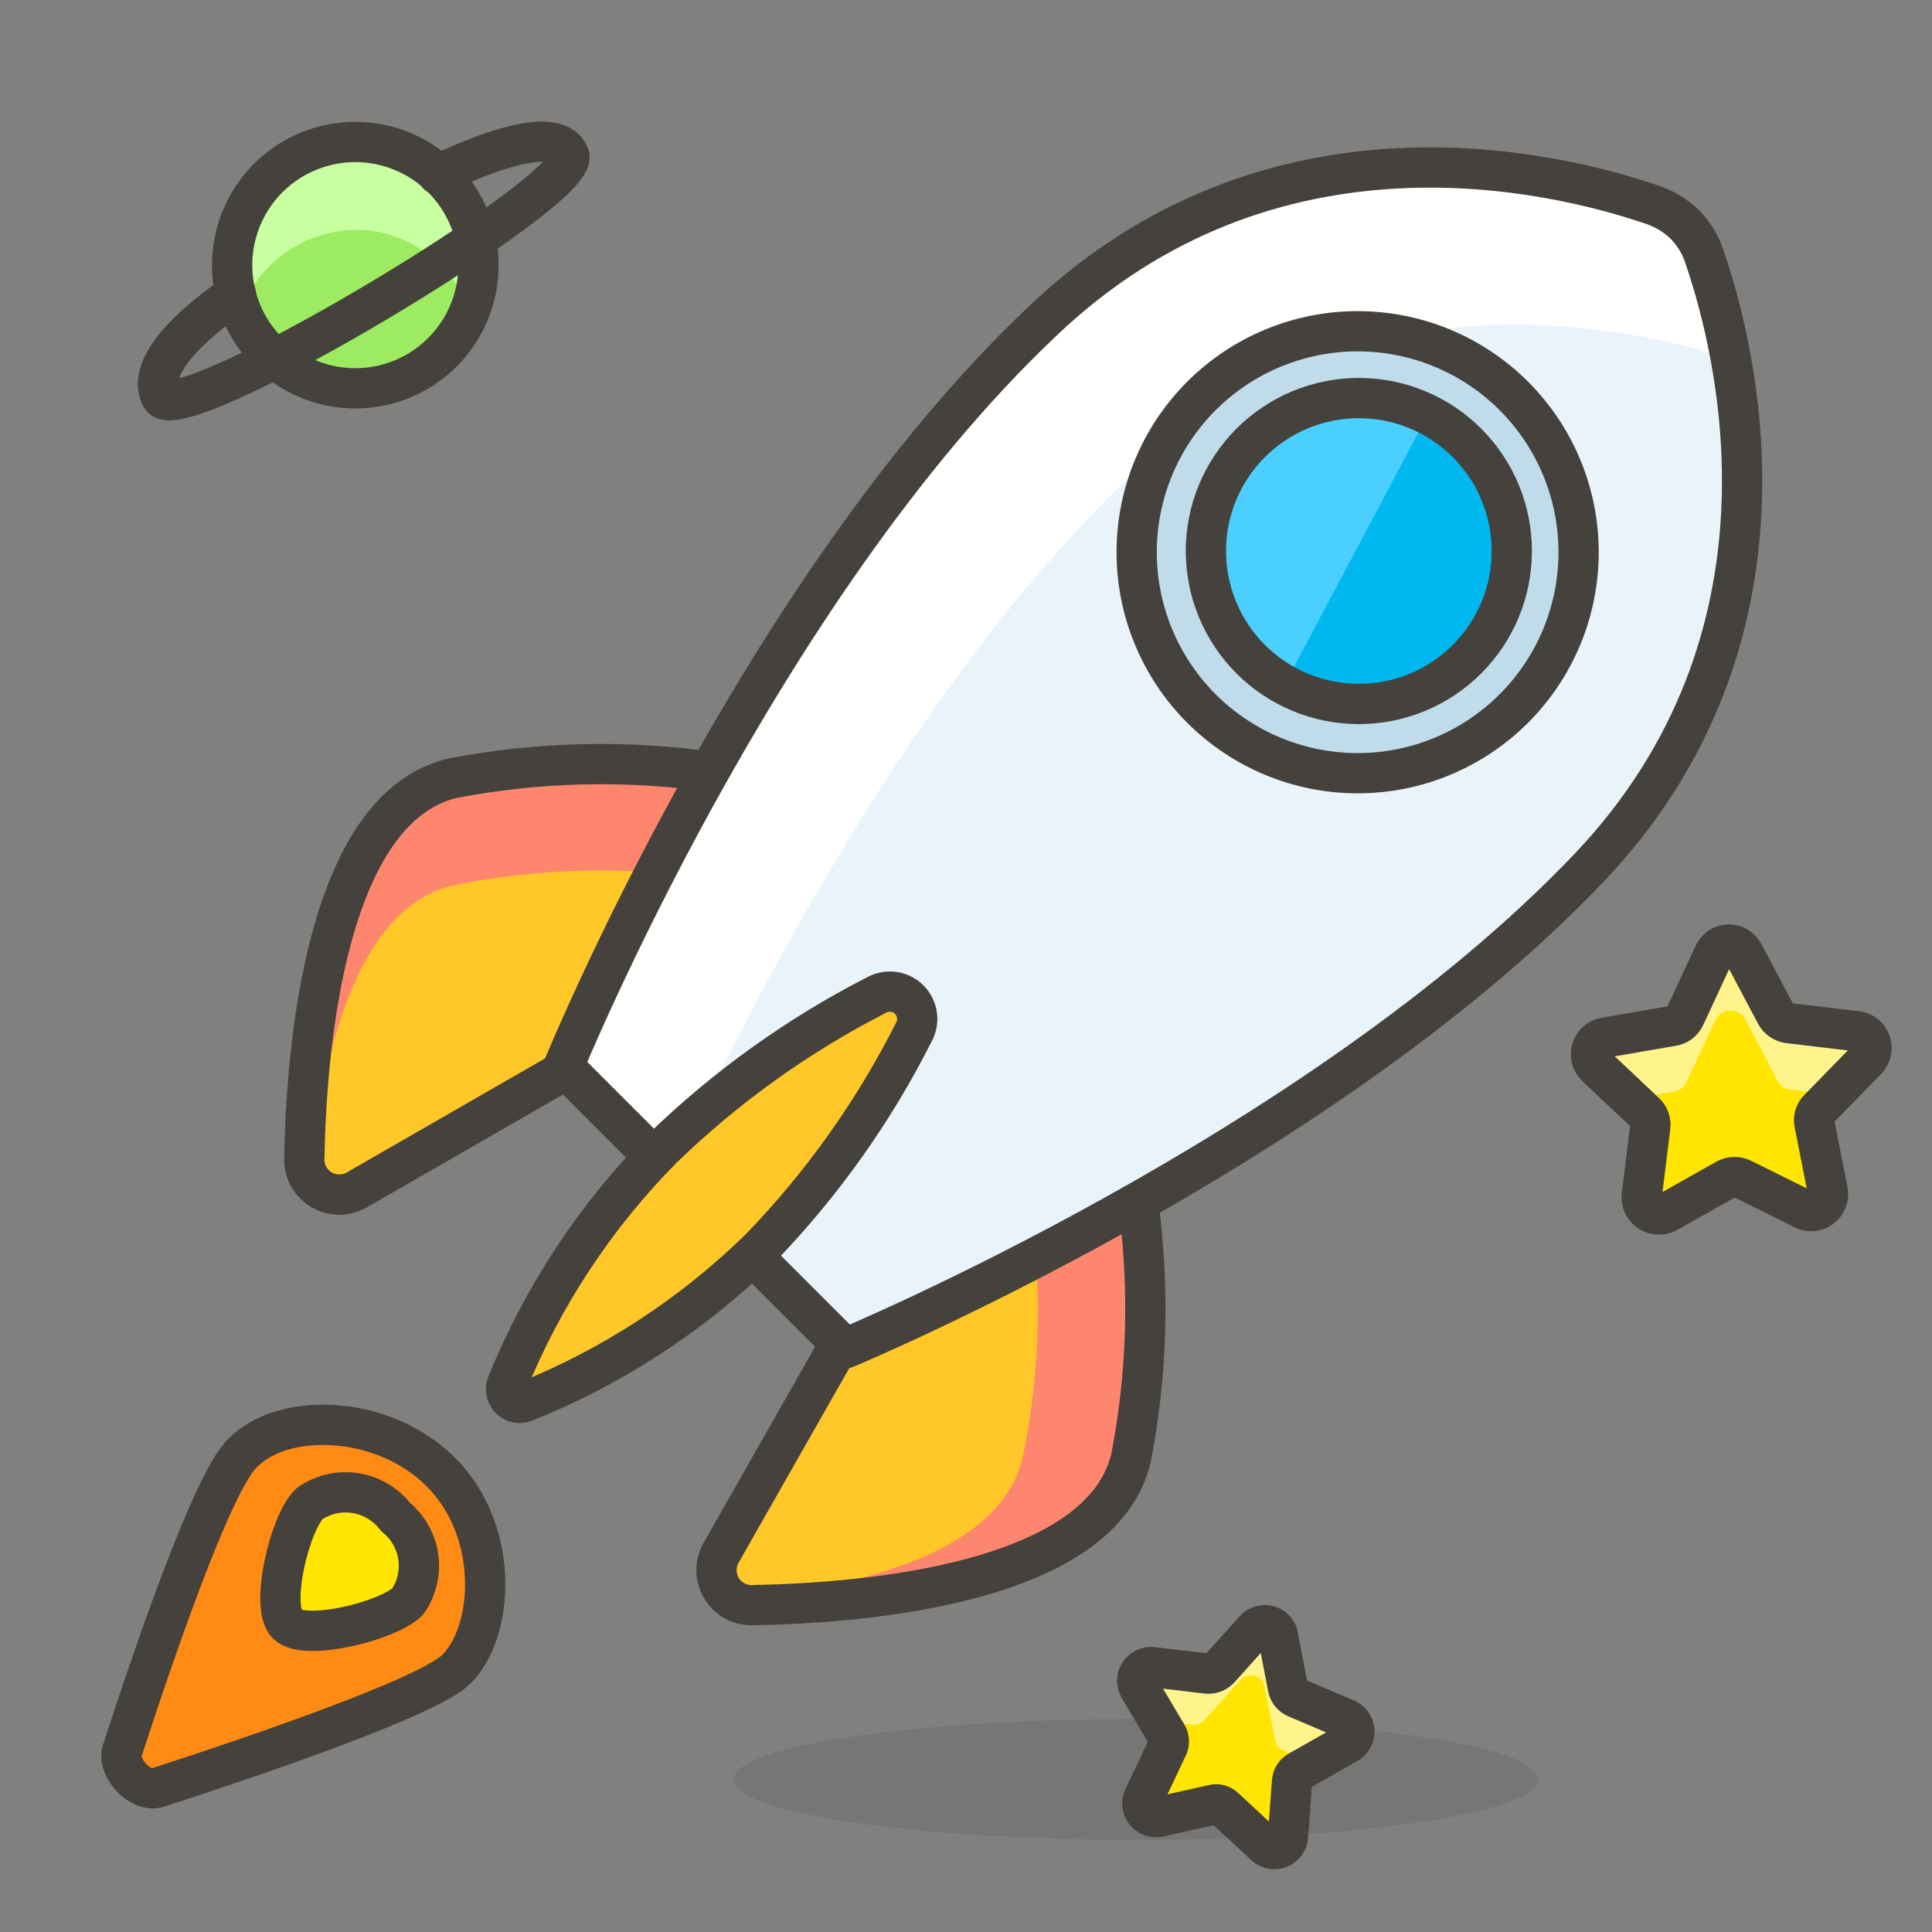 <svg width="48" height="48" viewBox="0 0 48 48" fill="none" xmlns="http://www.w3.org/2000/svg">
<rect x="0" y="0" width="48" height="48" fill="#808080" stroke="none"/>
<path d="M14.05 26.58L19.72 19.58C16.938 18.877 14.036 18.795 11.22 19.34C8.1 20.11 7.61 26 7.56 28.79C7.556 28.945 7.594 29.098 7.67 29.233C7.745 29.368 7.855 29.481 7.989 29.559C8.122 29.638 8.274 29.679 8.429 29.68C8.584 29.68 8.736 29.638 8.87 29.56L14.05 26.58Z" fill="#FFC727"/>
<path d="M11.24 22C13.42 21.552 15.664 21.508 17.86 21.87L19.72 19.59C16.938 18.887 14.036 18.805 11.22 19.35C8.1 20.11 7.61 26 7.56 28.79C7.557 28.961 7.606 29.128 7.7 29.27C8 26.33 8.79 22.61 11.24 22Z" fill="#FF866E"/>
<path d="M14.05 26.58L19.72 19.58C16.938 18.877 14.036 18.795 11.22 19.34C8.1 20.11 7.61 26 7.56 28.79C7.556 28.945 7.594 29.098 7.67 29.233C7.745 29.368 7.855 29.481 7.989 29.559C8.122 29.638 8.274 29.679 8.429 29.68C8.584 29.68 8.736 29.638 8.87 29.56L14.05 26.58Z" stroke="#45413C" stroke-linecap="round" stroke-linejoin="round"/>
<path d="M20.86 33.4L27.86 27.73C28.563 30.508 28.645 33.407 28.1 36.22C27.37 39.34 21.52 39.83 18.69 39.88C18.535 39.883 18.383 39.846 18.247 39.77C18.112 39.695 17.999 39.585 17.921 39.451C17.842 39.318 17.801 39.166 17.801 39.011C17.801 38.856 17.842 38.704 17.92 38.57L20.86 33.4Z" fill="#FFC727"/>
<path d="M25.41 36.21C25.863 34.027 25.908 31.779 25.54 29.58L27.82 27.73C28.522 30.508 28.604 33.407 28.06 36.22C27.33 39.34 21.48 39.83 18.65 39.88C18.48 39.881 18.313 39.833 18.17 39.74C21.11 39.48 24.83 38.65 25.41 36.21Z" fill="#FF866E"/>
<path d="M20.86 33.4L27.86 27.73C28.563 30.508 28.645 33.407 28.1 36.22C27.37 39.34 21.52 39.83 18.69 39.88C18.535 39.883 18.383 39.846 18.247 39.77C18.112 39.695 17.999 39.585 17.921 39.451C17.842 39.318 17.801 39.166 17.801 39.011C17.801 38.856 17.842 38.704 17.92 38.57L20.86 33.4Z" stroke="#45413C" stroke-linecap="round" stroke-linejoin="round"/>
<path d="M39.48 21.56C44.9 15.86 43.19 8.83 42.34 6.36C42.242 6.066 42.078 5.799 41.86 5.58C41.641 5.366 41.378 5.203 41.09 5.1C38.62 4.25 31.58 2.54 25.88 8C18.84 14.66 14 26.5 14 26.5L21 33.5C21 33.5 32.78 28.6 39.48 21.56Z" fill="#E8F4FA"/>
<path d="M28.05 11.87C33.58 6.6 40.36 8.07 43.05 8.93C42.896 8.058 42.675 7.198 42.39 6.36C42.288 6.062 42.117 5.793 41.891 5.574C41.665 5.355 41.391 5.193 41.09 5.1C38.62 4.25 31.58 2.54 25.88 8C18.84 14.66 14 26.5 14 26.5L16.69 29.19C18.12 26 22.37 17.27 28.05 11.87Z" fill="white"/>
<path d="M39.48 21.56C44.9 15.86 43.19 8.83 42.34 6.36C42.242 6.066 42.078 5.799 41.86 5.58C41.641 5.366 41.378 5.203 41.09 5.1C38.62 4.25 31.58 2.54 25.88 8C18.84 14.66 14 26.5 14 26.5L21 33.5C21 33.5 32.78 28.6 39.48 21.56Z" stroke="#45413C" stroke-linecap="round" stroke-linejoin="round"/>
<path opacity="0.15" d="M18.22 44.21C18.22 44.608 19.273 44.989 21.149 45.271C23.024 45.552 25.568 45.71 28.22 45.71C30.872 45.71 33.415 45.552 35.291 45.271C37.166 44.989 38.22 44.608 38.22 44.21C38.22 43.812 37.166 43.431 35.291 43.149C33.415 42.868 30.872 42.71 28.22 42.71C25.568 42.71 23.024 42.868 21.149 43.149C19.273 43.431 18.22 43.812 18.22 44.21Z" fill="#45413C"/>
<path d="M22.7 25.65C22.773 25.521 22.802 25.372 22.782 25.226C22.762 25.079 22.695 24.943 22.591 24.837C22.487 24.732 22.352 24.664 22.206 24.643C22.059 24.622 21.91 24.649 21.78 24.72C19.832 25.717 18.043 26.998 16.47 28.52C14.805 30.198 13.489 32.19 12.6 34.38C12.573 34.442 12.566 34.51 12.578 34.577C12.59 34.643 12.622 34.704 12.669 34.753C12.716 34.801 12.777 34.834 12.843 34.848C12.909 34.862 12.978 34.855 13.04 34.83C15.227 33.953 17.219 32.651 18.9 31C20.428 29.418 21.709 27.614 22.7 25.65Z" fill="#FFC727" stroke="#45413C" stroke-linecap="round" stroke-linejoin="round"/>
<path d="M28.24 13.72C28.24 15.176 28.819 16.572 29.848 17.602C30.878 18.632 32.274 19.21 33.73 19.21C35.186 19.21 36.583 18.632 37.612 17.602C38.642 16.572 39.22 15.176 39.22 13.72C39.22 12.264 38.642 10.867 37.612 9.838C36.583 8.808 35.186 8.23 33.73 8.23C32.274 8.23 30.878 8.808 29.848 9.838C28.819 10.867 28.24 12.264 28.24 13.72Z" fill="#C0DCEB" stroke="#45413C" stroke-linecap="round" stroke-linejoin="round"/>
<path d="M29.96 13.69C29.96 14.189 30.058 14.683 30.249 15.144C30.44 15.605 30.72 16.024 31.073 16.377C31.426 16.73 31.845 17.01 32.306 17.201C32.767 17.392 33.261 17.49 33.76 17.49C34.259 17.49 34.753 17.392 35.214 17.201C35.675 17.01 36.094 16.73 36.447 16.377C36.8 16.024 37.08 15.605 37.271 15.144C37.462 14.683 37.56 14.189 37.56 13.69C37.56 13.191 37.462 12.697 37.271 12.236C37.08 11.775 36.8 11.356 36.447 11.003C36.094 10.65 35.675 10.37 35.214 10.179C34.753 9.988 34.259 9.89 33.76 9.89C33.261 9.89 32.767 9.988 32.306 10.179C31.845 10.37 31.426 10.65 31.073 11.003C30.72 11.356 30.44 11.775 30.249 12.236C30.058 12.697 29.96 13.191 29.96 13.69Z" fill="#00B8F0"/>
<path d="M31.07 11C30.716 11.353 30.436 11.772 30.244 12.234C30.053 12.695 29.954 13.19 29.954 13.69C29.954 14.19 30.053 14.684 30.244 15.146C30.436 15.608 30.716 16.027 31.07 16.38C31.324 16.624 31.61 16.832 31.92 17L35.47 10.31C34.758 9.943 33.948 9.812 33.157 9.936C32.366 10.06 31.635 10.432 31.07 11Z" fill="#4ACFFF"/>
<path d="M29.96 13.69C29.96 14.189 30.058 14.683 30.249 15.144C30.44 15.605 30.72 16.024 31.073 16.377C31.426 16.73 31.845 17.01 32.306 17.201C32.767 17.392 33.261 17.49 33.76 17.49C34.259 17.49 34.753 17.392 35.214 17.201C35.675 17.01 36.094 16.73 36.447 16.377C36.8 16.024 37.08 15.605 37.271 15.144C37.462 14.683 37.56 14.189 37.56 13.69C37.56 13.191 37.462 12.697 37.271 12.236C37.08 11.775 36.8 11.356 36.447 11.003C36.094 10.65 35.675 10.37 35.214 10.179C34.753 9.988 34.259 9.89 33.76 9.89C33.261 9.89 32.767 9.988 32.306 10.179C31.845 10.37 31.426 10.65 31.073 11.003C30.72 11.356 30.44 11.775 30.249 12.236C30.058 12.697 29.96 13.191 29.96 13.69Z" stroke="#45413C" stroke-linecap="round" stroke-linejoin="round"/>
<path d="M11.34 41.47C10.64 42.17 6.18 43.68 3.92 44.41C3.5 44.55 2.92 43.94 3.03 43.52C3.76 41.27 5.27 36.81 6.03 36.1C6.98 35.1 9.46 35.1 10.94 36.56C12.42 38.02 12.29 40.52 11.34 41.47Z" fill="#FF8A14" stroke="#45413C" stroke-linecap="round" stroke-linejoin="round"/>
<path d="M10.13 39.79C9.63 40.28 7.56 40.79 7.13 40.35C6.7 39.91 7.2 37.81 7.7 37.35C8.031 37.124 8.437 37.033 8.833 37.096C9.229 37.16 9.586 37.372 9.83 37.69C10.136 37.938 10.336 38.292 10.392 38.681C10.447 39.071 10.354 39.467 10.13 39.79Z" fill="#FFE500" stroke="#45413C" stroke-linecap="round" stroke-linejoin="round"/>
<path d="M43.32 23.69L44.12 25.2C44.151 25.26 44.197 25.311 44.253 25.349C44.309 25.387 44.373 25.412 44.44 25.42L46.13 25.62C46.208 25.63 46.281 25.66 46.342 25.709C46.403 25.759 46.449 25.824 46.475 25.897C46.501 25.971 46.506 26.051 46.489 26.127C46.472 26.204 46.434 26.274 46.38 26.33L45.19 27.55C45.141 27.597 45.105 27.656 45.086 27.721C45.066 27.785 45.064 27.854 45.08 27.92L45.41 29.59C45.424 29.666 45.418 29.745 45.391 29.817C45.363 29.89 45.317 29.953 45.256 30.001C45.195 30.048 45.122 30.078 45.045 30.087C44.968 30.095 44.89 30.083 44.82 30.05L43.29 29.29C43.229 29.26 43.162 29.244 43.095 29.244C43.027 29.244 42.96 29.26 42.9 29.29L41.41 30.13C41.341 30.165 41.264 30.18 41.187 30.174C41.11 30.169 41.036 30.143 40.972 30.099C40.909 30.055 40.858 29.995 40.826 29.924C40.794 29.854 40.782 29.777 40.79 29.7L41 28C41.009 27.934 41.002 27.867 40.979 27.804C40.957 27.741 40.919 27.685 40.87 27.64L39.66 26.5C39.603 26.447 39.562 26.379 39.541 26.304C39.521 26.229 39.521 26.15 39.543 26.075C39.565 26.001 39.607 25.934 39.665 25.881C39.722 25.829 39.793 25.794 39.87 25.78L41.55 25.49C41.616 25.48 41.679 25.454 41.734 25.414C41.788 25.374 41.831 25.321 41.86 25.26L42.58 23.71C42.611 23.639 42.662 23.579 42.726 23.536C42.791 23.492 42.866 23.469 42.944 23.466C43.021 23.464 43.097 23.484 43.164 23.524C43.231 23.563 43.285 23.621 43.32 23.69Z" fill="#FFE500"/>
<path d="M40.53 27.31L41.59 27.12C41.657 27.111 41.72 27.085 41.774 27.045C41.829 27.005 41.872 26.951 41.9 26.89L42.62 25.34C42.655 25.27 42.708 25.212 42.775 25.171C42.841 25.131 42.917 25.109 42.995 25.109C43.072 25.109 43.149 25.131 43.215 25.171C43.281 25.212 43.335 25.27 43.37 25.34L44.16 26.85C44.191 26.91 44.237 26.961 44.293 26.999C44.349 27.037 44.413 27.062 44.48 27.07L45.55 27.2L46.38 26.35C46.434 26.294 46.472 26.224 46.489 26.147C46.506 26.071 46.501 25.991 46.475 25.917C46.449 25.843 46.403 25.778 46.342 25.729C46.281 25.68 46.208 25.649 46.13 25.64L44.44 25.44C44.373 25.432 44.309 25.407 44.253 25.369C44.197 25.331 44.151 25.28 44.12 25.22L43.32 23.71C43.286 23.64 43.234 23.581 43.169 23.54C43.103 23.498 43.027 23.477 42.95 23.477C42.872 23.477 42.797 23.498 42.731 23.54C42.666 23.581 42.613 23.64 42.58 23.71L41.86 25.26C41.831 25.321 41.788 25.374 41.734 25.414C41.679 25.454 41.616 25.48 41.55 25.49L39.87 25.78C39.793 25.794 39.722 25.829 39.665 25.881C39.607 25.933 39.565 26.001 39.543 26.075C39.521 26.15 39.521 26.229 39.541 26.304C39.562 26.379 39.603 26.447 39.66 26.5L40.53 27.31Z" fill="#FFF48C"/>
<path d="M43.32 23.69L44.12 25.2C44.151 25.26 44.197 25.311 44.253 25.349C44.309 25.387 44.373 25.412 44.44 25.42L46.13 25.62C46.208 25.63 46.281 25.66 46.342 25.709C46.403 25.759 46.449 25.824 46.475 25.897C46.501 25.971 46.506 26.051 46.489 26.127C46.472 26.204 46.434 26.274 46.38 26.33L45.19 27.55C45.141 27.597 45.105 27.656 45.086 27.721C45.066 27.785 45.064 27.854 45.08 27.92L45.41 29.59C45.424 29.666 45.418 29.745 45.391 29.817C45.363 29.89 45.317 29.953 45.256 30.001C45.195 30.048 45.122 30.078 45.045 30.087C44.968 30.095 44.89 30.083 44.82 30.05L43.29 29.29C43.229 29.26 43.162 29.244 43.095 29.244C43.027 29.244 42.96 29.26 42.9 29.29L41.41 30.13C41.341 30.165 41.264 30.18 41.187 30.174C41.11 30.169 41.036 30.143 40.972 30.099C40.909 30.055 40.858 29.995 40.826 29.924C40.794 29.854 40.782 29.777 40.79 29.7L41 28C41.009 27.934 41.002 27.867 40.979 27.804C40.957 27.741 40.919 27.685 40.87 27.64L39.66 26.5C39.603 26.447 39.562 26.379 39.541 26.304C39.521 26.229 39.521 26.15 39.543 26.075C39.565 26.001 39.607 25.934 39.665 25.881C39.722 25.829 39.793 25.794 39.87 25.78L41.55 25.49C41.616 25.48 41.679 25.454 41.734 25.414C41.788 25.374 41.831 25.321 41.86 25.26L42.58 23.71C42.611 23.639 42.662 23.579 42.726 23.536C42.791 23.492 42.866 23.469 42.944 23.466C43.021 23.464 43.097 23.484 43.164 23.524C43.231 23.563 43.285 23.621 43.32 23.69Z" stroke="#45413C" stroke-linecap="round" stroke-linejoin="round"/>
<path d="M31.74 40.59L32 41.94C32.012 41.993 32.037 42.042 32.071 42.084C32.106 42.125 32.15 42.158 32.2 42.18L33.47 42.72C33.524 42.749 33.569 42.792 33.601 42.845C33.633 42.898 33.65 42.959 33.65 43.02C33.65 43.082 33.633 43.142 33.601 43.195C33.569 43.248 33.524 43.291 33.47 43.32L32.27 44C32.222 44.026 32.181 44.063 32.151 44.108C32.121 44.154 32.104 44.206 32.1 44.26L32 45.63C31.994 45.694 31.971 45.754 31.933 45.805C31.895 45.856 31.843 45.895 31.783 45.918C31.724 45.941 31.659 45.947 31.597 45.935C31.534 45.923 31.476 45.893 31.43 45.85L30.43 44.92C30.392 44.881 30.344 44.852 30.291 44.838C30.238 44.824 30.182 44.825 30.13 44.84L28.79 45.14C28.729 45.153 28.665 45.148 28.606 45.127C28.547 45.106 28.496 45.069 28.456 45.021C28.417 44.972 28.392 44.914 28.384 44.852C28.375 44.79 28.384 44.727 28.41 44.67L29 43.42C29.027 43.373 29.041 43.319 29.041 43.265C29.041 43.211 29.027 43.157 29 43.11L28.3 41.93C28.268 41.876 28.252 41.814 28.253 41.751C28.254 41.688 28.273 41.626 28.308 41.573C28.342 41.52 28.39 41.478 28.447 41.451C28.504 41.424 28.567 41.413 28.63 41.42L29.99 41.58C30.045 41.585 30.1 41.577 30.152 41.558C30.204 41.539 30.251 41.509 30.29 41.47L31.19 40.47C31.23 40.432 31.279 40.404 31.332 40.389C31.386 40.374 31.442 40.372 31.497 40.384C31.551 40.396 31.601 40.421 31.644 40.457C31.686 40.493 31.719 40.539 31.74 40.59Z" fill="#FFE500"/>
<path d="M28.76 42.75L29.62 42.85C29.675 42.857 29.731 42.85 29.783 42.831C29.835 42.812 29.882 42.781 29.92 42.74L30.82 41.74C30.861 41.692 30.915 41.656 30.975 41.637C31.035 41.618 31.1 41.617 31.161 41.632C31.222 41.648 31.278 41.68 31.322 41.726C31.366 41.771 31.396 41.828 31.41 41.89L31.68 43.24C31.688 43.293 31.71 43.343 31.743 43.385C31.776 43.427 31.82 43.46 31.87 43.48L32.67 43.82L33.51 43.35C33.564 43.321 33.609 43.278 33.641 43.225C33.673 43.172 33.69 43.111 33.69 43.05C33.69 42.988 33.673 42.928 33.641 42.875C33.609 42.822 33.564 42.779 33.51 42.75L32.24 42.21C32.19 42.188 32.146 42.155 32.111 42.113C32.077 42.072 32.052 42.023 32.04 41.97L31.77 40.62C31.756 40.559 31.727 40.504 31.684 40.459C31.642 40.414 31.588 40.381 31.528 40.365C31.468 40.348 31.405 40.349 31.346 40.365C31.286 40.382 31.232 40.415 31.19 40.46L30.29 41.46C30.251 41.499 30.204 41.529 30.152 41.548C30.1 41.567 30.045 41.574 29.99 41.57L28.63 41.41C28.567 41.403 28.504 41.414 28.447 41.441C28.39 41.468 28.342 41.51 28.308 41.563C28.273 41.616 28.254 41.677 28.253 41.74C28.252 41.803 28.268 41.865 28.3 41.92L28.76 42.75Z" fill="#FFF48C"/>
<path d="M31.74 40.59L32 41.94C32.012 41.993 32.037 42.042 32.071 42.084C32.106 42.125 32.15 42.158 32.2 42.18L33.47 42.72C33.524 42.749 33.569 42.792 33.601 42.845C33.633 42.898 33.65 42.959 33.65 43.02C33.65 43.082 33.633 43.142 33.601 43.195C33.569 43.248 33.524 43.291 33.47 43.32L32.27 44C32.222 44.026 32.181 44.063 32.151 44.108C32.121 44.154 32.104 44.206 32.1 44.26L32 45.63C31.994 45.694 31.971 45.754 31.933 45.805C31.895 45.856 31.843 45.895 31.783 45.918C31.724 45.941 31.659 45.947 31.597 45.935C31.534 45.923 31.476 45.893 31.43 45.85L30.43 44.92C30.392 44.881 30.344 44.852 30.291 44.838C30.238 44.824 30.182 44.825 30.13 44.84L28.79 45.14C28.729 45.153 28.665 45.148 28.606 45.127C28.547 45.106 28.496 45.069 28.456 45.021C28.417 44.972 28.392 44.914 28.384 44.852C28.375 44.79 28.384 44.727 28.41 44.67L29 43.42C29.027 43.373 29.041 43.319 29.041 43.265C29.041 43.211 29.027 43.157 29 43.11L28.3 41.93C28.268 41.876 28.252 41.814 28.253 41.751C28.254 41.688 28.273 41.626 28.308 41.573C28.342 41.52 28.39 41.478 28.447 41.451C28.504 41.424 28.567 41.413 28.63 41.42L29.99 41.58C30.045 41.585 30.1 41.577 30.152 41.558C30.204 41.539 30.251 41.509 30.29 41.47L31.19 40.47C31.23 40.432 31.279 40.404 31.332 40.389C31.386 40.374 31.442 40.372 31.497 40.384C31.551 40.396 31.601 40.421 31.644 40.457C31.686 40.493 31.719 40.539 31.74 40.59Z" stroke="#45413C" stroke-linecap="round" stroke-linejoin="round"/>
<path d="M11.86 7C11.778 7.601 11.52 8.164 11.117 8.618C10.715 9.072 10.187 9.396 9.6 9.549C9.013 9.702 8.394 9.677 7.821 9.478C7.248 9.278 6.748 8.913 6.383 8.428C6.018 7.944 5.806 7.362 5.772 6.756C5.739 6.151 5.886 5.549 6.195 5.027C6.505 4.505 6.962 4.087 7.51 3.826C8.057 3.565 8.67 3.472 9.27 3.56C10.068 3.676 10.787 4.103 11.272 4.747C11.757 5.391 11.968 6.201 11.86 7Z" fill="#9CEB60"/>
<path d="M9.27 5.74C9.815 5.825 10.326 6.056 10.751 6.408C11.175 6.76 11.496 7.22 11.68 7.74C11.773 7.502 11.834 7.254 11.86 7C11.96 6.202 11.742 5.398 11.254 4.76C10.765 4.122 10.045 3.701 9.249 3.59C8.453 3.478 7.645 3.684 7 4.163C6.355 4.642 5.924 5.356 5.8 6.15C5.744 6.665 5.813 7.187 6 7.67C6.251 7.029 6.71 6.491 7.303 6.141C7.895 5.791 8.588 5.65 9.27 5.74Z" fill="#C8FFA1"/>
<path d="M11.86 7C11.778 7.601 11.52 8.164 11.117 8.618C10.715 9.072 10.187 9.396 9.6 9.549C9.013 9.702 8.394 9.677 7.821 9.478C7.248 9.278 6.748 8.913 6.383 8.428C6.018 7.944 5.806 7.362 5.772 6.756C5.739 6.151 5.886 5.549 6.195 5.027C6.505 4.505 6.962 4.087 7.51 3.826C8.057 3.565 8.67 3.472 9.27 3.56C10.068 3.676 10.787 4.103 11.272 4.747C11.757 5.391 11.968 6.201 11.86 7Z" stroke="#45413C" stroke-linecap="round" stroke-linejoin="round"/>
<path d="M5.86 7.3C5.1 7.82 3.57 9 4 9.86C4.43 10.72 14.49 4.71 14.14 3.86C13.79 3.01 11.64 3.98 10.88 4.34" stroke="#45413C" stroke-linecap="round" stroke-linejoin="round"/>
</svg>

